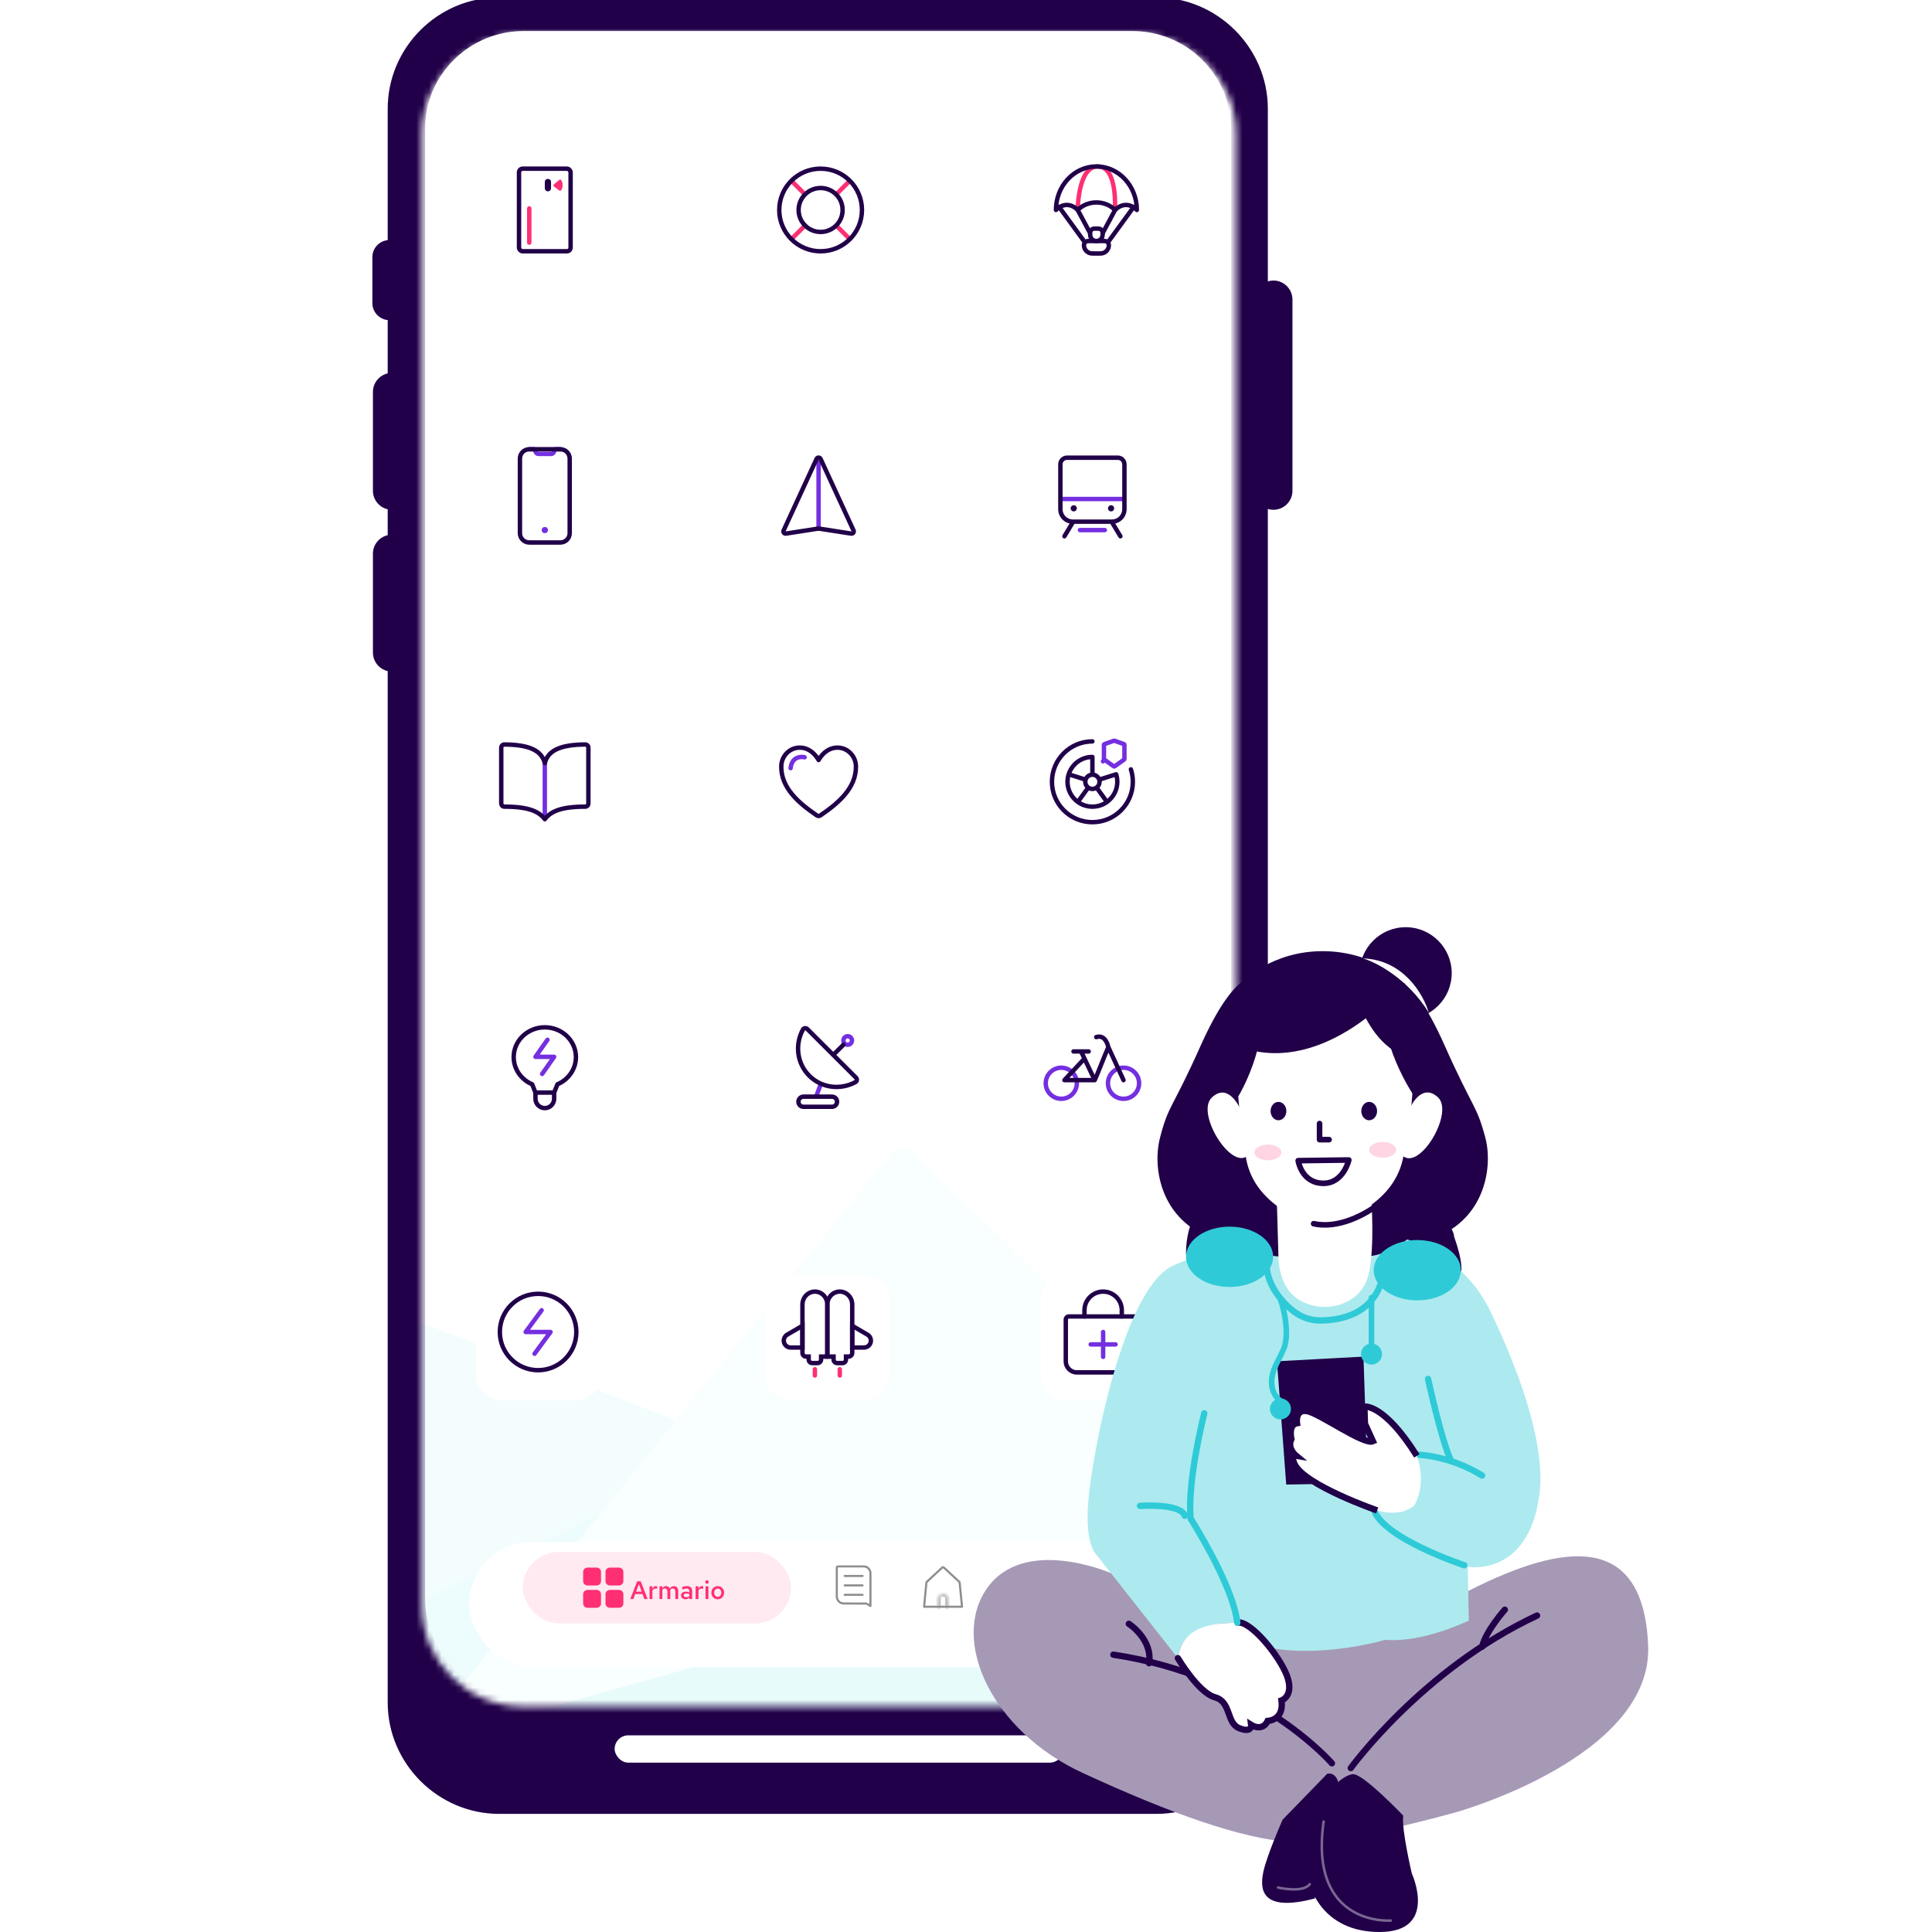 <svg width="304" height="304" viewBox="0 0 304 304" fill="none" xmlns="http://www.w3.org/2000/svg">
<g clip-path="url(#clip0_362_14693)">
<path d="M181.954 0H78.545C69.074 0 61.411 7.74 61.411 17.114V267.893C61.411 277.268 69.16 285.008 78.545 285.008H181.954C191.339 285.008 199.088 277.268 199.088 267.893V17.114C199.088 7.74 191.339 0 181.954 0ZM192.544 251.467C192.544 260.153 185.484 267.205 176.788 267.205H82.248C73.552 267.205 66.491 260.153 66.491 251.467V20.21C66.491 11.524 73.552 4.472 82.248 4.472H176.788C185.484 4.472 192.544 11.524 192.544 20.21V251.467Z" fill="#210049" stroke="#210049" stroke-width="0.813" stroke-miterlimit="10"/>
<path d="M178.165 4.473H82.42C73.638 4.473 66.491 11.525 66.491 20.211V251.554C66.491 260.24 73.638 267.292 82.42 267.292H178.165C186.948 267.292 194.094 260.24 194.094 251.554V20.211C194.094 11.525 186.948 4.473 178.165 4.473Z" fill="white" stroke="#210049" stroke-width="0.813" stroke-miterlimit="10"/>
<path d="M61.928 49.966H61.239C60.033 49.966 59 48.934 59 47.73V40.42C59 39.216 60.033 38.184 61.239 38.184H61.928C63.133 38.184 64.166 39.216 64.166 40.42V47.73C64.252 48.934 63.219 49.966 61.928 49.966Z" fill="#210049" stroke="#210049" stroke-width="0.813" stroke-miterlimit="10"/>
<path d="M61.669 79.808C60.205 79.808 59.086 78.604 59.086 77.228V61.662C59.086 60.2 60.291 59.082 61.669 59.082C63.133 59.082 64.252 60.286 64.252 61.662V77.228C64.252 78.69 63.047 79.808 61.669 79.808Z" fill="#210049" stroke="#210049" stroke-width="0.813" stroke-miterlimit="10"/>
<path d="M200.379 79.809C198.915 79.809 197.796 78.605 197.796 77.229V47.129C197.796 45.667 199.001 44.549 200.379 44.549C201.843 44.549 202.962 45.753 202.962 47.129V77.229C202.962 78.691 201.757 79.809 200.379 79.809Z" fill="#210049" stroke="#210049" stroke-width="0.813" stroke-miterlimit="10"/>
<path d="M61.669 105.265C60.205 105.265 59.086 104.061 59.086 102.685V87.119C59.086 85.657 60.291 84.539 61.669 84.539C63.133 84.539 64.252 85.743 64.252 87.119V102.685C64.252 104.061 63.047 105.265 61.669 105.265Z" fill="#210049" stroke="#210049" stroke-width="0.813" stroke-miterlimit="10"/>
<rect x="96.713" y="273.053" width="70.603" height="4.3" rx="2.15" fill="white"/>
<mask id="mask0_362_14693" style="mask-type:alpha" maskUnits="userSpaceOnUse" x="66" y="5" width="129" height="264">
<path d="M178.493 5.287H82.397C73.582 5.287 66.409 12.351 66.409 21.051V252.767C66.409 261.467 73.582 268.531 82.397 268.531H178.493C187.308 268.531 194.481 261.467 194.481 252.767V21.051C194.481 12.351 187.308 5.287 178.493 5.287Z" fill="white"/>
</mask>
<g mask="url(#mask0_362_14693)">
<g clip-path="url(#clip1_362_14693)">
<rect width="176.244" height="312.956" transform="translate(64.292 -38.059)" fill="white"/>
<path fill-rule="evenodd" clip-rule="evenodd" d="M240.531 274.896L219.385 231.424L166.075 246.36L240.531 274.896Z" fill="#F3FDFD"/>
<g style="mix-blend-mode:multiply">
<path fill-rule="evenodd" clip-rule="evenodd" d="M64.297 252.779L116.625 227.382L64.292 207.365L64.297 252.779Z" fill="#F3FDFD"/>
</g>
<g style="mix-blend-mode:multiply">
<path fill-rule="evenodd" clip-rule="evenodd" d="M64.297 274.897L166.076 246.346L116.611 227.381L64.297 252.782V274.897Z" fill="#EDFCFC"/>
</g>
<g style="mix-blend-mode:multiply">
<path d="M140.189 181.514L64.781 274.897H240.046L143.599 181.307C142.622 180.36 141.043 180.456 140.189 181.514Z" fill="#F9FEFE"/>
</g>
<g style="mix-blend-mode:multiply">
<path fill-rule="evenodd" clip-rule="evenodd" d="M64.297 274.898H240.541L166.078 246.348L64.297 274.898Z" fill="#E7FBFA"/>
</g>
</g>
<g filter="url(#filter0_d_362_14693)">
<rect x="75.935" y="68.246" width="19.583" height="19.56" rx="3.7" fill="white"/>
</g>
<g clip-path="url(#clip2_362_14693)">
<path d="M83.277 70.691H84.012C84.077 70.691 84.139 70.717 84.185 70.763C84.231 70.809 84.257 70.871 84.257 70.936C84.257 71.066 84.308 71.19 84.4 71.282C84.492 71.373 84.616 71.425 84.746 71.425H86.704C86.834 71.425 86.959 71.373 87.05 71.282C87.142 71.19 87.194 71.066 87.194 70.936C87.194 70.871 87.22 70.809 87.266 70.763C87.311 70.717 87.374 70.691 87.439 70.691H88.173" stroke="#742FE1" stroke-width="0.694" stroke-linecap="round" stroke-linejoin="round"/>
<ellipse cx="85.726" cy="83.405" rx="0.49" ry="0.489" fill="#742FE1"/>
<path d="M88.174 70.691H83.278C82.467 70.691 81.81 71.348 81.81 72.158V83.894C81.81 84.704 82.467 85.361 83.278 85.361H88.174C88.985 85.361 89.643 84.704 89.643 83.894V72.158C89.643 71.348 88.985 70.691 88.174 70.691Z" stroke="#210049" stroke-width="0.694" stroke-linecap="round" stroke-linejoin="round"/>
</g>
<g filter="url(#filter1_d_362_14693)">
<rect x="162.099" y="68.246" width="19.583" height="19.56" rx="3.7" fill="white"/>
</g>
<path d="M169.932 83.408L173.848 83.408" stroke="#742FE1" stroke-width="0.694" stroke-linecap="round"/>
<path d="M166.994 78.518H176.785" stroke="#742FE1" stroke-width="0.694"/>
<path d="M166.852 73.059C166.852 72.485 167.318 72.019 167.892 72.019H175.888C176.463 72.019 176.928 72.485 176.928 73.059V80.117C176.928 81.203 176.048 82.083 174.963 82.083H168.818C167.732 82.083 166.852 81.203 166.852 80.117V73.059Z" stroke="#210049" stroke-width="0.694"/>
<path d="M169.212 79.985C169.212 80.127 169.096 80.243 168.953 80.243C168.811 80.243 168.695 80.127 168.695 79.985C168.695 79.843 168.811 79.727 168.953 79.727C169.096 79.727 169.212 79.843 169.212 79.985Z" fill="#210049" stroke="#210049" stroke-width="0.463"/>
<path d="M175.086 79.985C175.086 80.127 174.97 80.243 174.827 80.243C174.685 80.243 174.569 80.127 174.569 79.985C174.569 79.843 174.685 79.727 174.827 79.727C174.97 79.727 175.086 79.843 175.086 79.985Z" fill="#210049" stroke="#210049" stroke-width="0.463"/>
<path d="M176.593 84.208C176.692 84.372 176.639 84.585 176.475 84.684C176.31 84.782 176.097 84.729 175.999 84.565L176.593 84.208ZM175.125 81.763L176.593 84.208L175.999 84.565L174.53 82.12L175.125 81.763Z" fill="#210049"/>
<path d="M167.187 84.208C167.088 84.372 167.142 84.585 167.306 84.684C167.47 84.782 167.683 84.729 167.782 84.565L167.187 84.208ZM168.656 81.763L167.187 84.208L167.782 84.565L169.25 82.12L168.656 81.763Z" fill="#210049"/>
<g filter="url(#filter2_d_362_14693)">
<rect x="119.017" y="68.246" width="19.583" height="19.56" rx="3.7" fill="white"/>
</g>
<path d="M128.803 72.465L128.803 83.516" stroke="#742FE1" stroke-width="0.694"/>
<path d="M129.118 72.205L134.307 83.473C134.423 83.725 134.212 84.004 133.939 83.961L128.963 83.189C128.857 83.173 128.749 83.173 128.643 83.189L123.667 83.961C123.394 84.004 123.183 83.725 123.299 83.473L128.488 72.205C128.612 71.936 128.994 71.936 129.118 72.205Z" stroke="#210049" stroke-width="0.694" stroke-linecap="round" stroke-linejoin="round"/>
<g filter="url(#filter3_d_362_14693)">
<rect x="75.935" y="113.234" width="19.583" height="19.56" rx="3.7" fill="white"/>
</g>
<path d="M85.726 120.082V128.884" stroke="#742FE1" stroke-width="0.694" stroke-linecap="round" stroke-linejoin="round"/>
<path d="M85.726 120.08C86.216 118.15 88.065 117.165 92.09 117.146C92.155 117.146 92.219 117.159 92.278 117.183C92.338 117.208 92.392 117.244 92.437 117.289C92.483 117.335 92.519 117.389 92.543 117.448C92.568 117.508 92.58 117.571 92.58 117.635V126.437C92.58 126.567 92.528 126.691 92.437 126.783C92.345 126.875 92.22 126.926 92.09 126.926C88.174 126.926 86.661 127.715 85.726 128.882C84.797 127.721 83.278 126.926 79.362 126.926C79.059 126.926 78.872 126.68 78.872 126.378V117.635C78.872 117.571 78.884 117.508 78.909 117.448C78.933 117.389 78.969 117.335 79.015 117.289C79.06 117.244 79.115 117.208 79.174 117.183C79.234 117.159 79.297 117.146 79.362 117.146C83.387 117.165 85.236 118.15 85.726 120.08Z" stroke="#210049" stroke-width="0.694" stroke-linecap="round" stroke-linejoin="round"/>
<g filter="url(#filter4_d_362_14693)">
<rect x="162.099" y="113.234" width="19.583" height="19.56" rx="3.7" fill="white"/>
</g>
<path d="M171.89 116.658C168.375 116.658 165.525 119.504 165.525 123.015C165.525 126.526 168.375 129.372 171.89 129.372C175.405 129.372 178.254 126.526 178.254 123.015C178.254 122.333 178.146 121.675 177.947 121.059" stroke="#210049" stroke-width="0.694" stroke-linecap="round" stroke-linejoin="round"/>
<path d="M168.155 121.834C168.037 122.207 167.974 122.604 167.974 123.015C167.974 124.11 168.424 125.1 169.149 125.81C169.289 125.946 169.438 126.072 169.597 126.187M168.155 121.834C168.351 121.216 168.697 120.664 169.149 120.221C169.856 119.53 170.823 119.104 171.89 119.104V122.146M168.155 121.834L170.844 122.685M169.597 126.187C170.241 126.653 171.034 126.927 171.89 126.927C172.747 126.927 173.539 126.653 174.184 126.187M169.597 126.187L171.237 123.918M174.184 126.187C174.342 126.072 174.492 125.946 174.631 125.81C175.357 125.1 175.807 124.11 175.807 123.015C175.807 122.604 175.743 122.207 175.625 121.834L172.904 122.695M174.184 126.187L172.519 123.885" stroke="#210049" stroke-width="0.694" stroke-linejoin="round"/>
<path d="M173.011 123.016C173.011 123.634 172.51 124.136 171.89 124.136C171.27 124.136 170.768 123.634 170.768 123.016C170.768 122.398 171.27 121.896 171.89 121.896C172.51 121.896 173.011 122.398 173.011 123.016Z" stroke="#210049" stroke-width="0.694"/>
<path d="M175.278 116.552C175.303 116.543 175.33 116.543 175.356 116.552L176.851 117.086C176.897 117.102 176.928 117.146 176.928 117.195V119.425C176.928 119.462 176.91 119.497 176.88 119.519L175.384 120.586C175.344 120.614 175.29 120.614 175.25 120.586L173.754 119.519L173.557 119.794L173.754 119.519C173.723 119.497 173.705 119.462 173.705 119.425V117.195C173.705 117.146 173.736 117.102 173.782 117.086L175.278 116.552Z" stroke="#742FE1" stroke-width="0.694" stroke-linecap="round" stroke-linejoin="round"/>
<g filter="url(#filter5_d_362_14693)">
<rect x="119.017" y="113.234" width="19.583" height="19.56" rx="3.7" fill="white"/>
</g>
<path d="M131.773 117.637C129.787 117.637 128.808 119.593 128.808 119.593C128.808 119.593 127.829 117.637 125.842 117.637C124.228 117.637 122.949 118.986 122.933 120.595C122.899 123.937 125.587 126.313 128.532 128.31C128.614 128.365 128.71 128.395 128.808 128.395C128.906 128.395 129.002 128.365 129.083 128.31C132.028 126.313 134.716 123.937 134.683 120.595C134.666 118.986 133.388 117.637 131.773 117.637Z" stroke="#210049" stroke-width="0.694" stroke-linecap="round" stroke-linejoin="round"/>
<path d="M126.604 119.157C125.952 118.994 124.597 119.108 124.401 120.869" stroke="#742FE1" stroke-width="0.694" stroke-linecap="round"/>
<g filter="url(#filter6_d_362_14693)">
<rect x="75.935" y="158.223" width="19.583" height="19.56" rx="3.7" fill="white"/>
</g>
<path d="M84.257 171.916V172.892C84.257 173.703 84.914 174.361 85.725 174.361V174.361C86.537 174.361 87.194 173.703 87.194 172.892V171.916" stroke="#210049" stroke-width="0.694"/>
<path d="M87.717 170.613L87.581 170.294C87.496 170.33 87.43 170.398 87.395 170.484L87.717 170.613ZM83.734 170.613L84.056 170.483C84.022 170.398 83.955 170.33 83.87 170.294L83.734 170.613ZM84.257 171.917L83.935 172.046C83.988 172.178 84.115 172.264 84.257 172.264V171.917ZM87.194 171.917V172.264C87.336 172.264 87.463 172.178 87.516 172.046L87.194 171.917ZM90.275 166.332C90.275 168.09 89.176 169.614 87.581 170.294L87.853 170.932C89.681 170.152 90.968 168.392 90.968 166.332H90.275ZM85.726 161.995C88.253 161.995 90.275 163.951 90.275 166.332H90.968C90.968 163.54 88.606 161.302 85.726 161.302V161.995ZM81.177 166.332C81.177 163.951 83.199 161.995 85.726 161.995V161.302C82.845 161.302 80.483 163.54 80.483 166.332H81.177ZM83.87 170.294C82.276 169.613 81.177 168.09 81.177 166.332H80.483C80.483 168.391 81.77 170.152 83.598 170.932L83.87 170.294ZM83.412 170.742L83.935 172.046L84.579 171.788L84.056 170.483L83.412 170.742ZM84.257 172.264H87.194V171.57H84.257V172.264ZM87.516 172.046L88.039 170.742L87.395 170.484L86.872 171.788L87.516 172.046Z" fill="#210049"/>
<path d="M85.306 168.982L87.194 166.293H84.257L86.145 163.604" stroke="#742FE1" stroke-width="0.694" stroke-linecap="round" stroke-linejoin="round"/>
<g filter="url(#filter7_d_362_14693)">
<rect x="162.099" y="158.223" width="19.583" height="19.56" rx="3.7" fill="white"/>
</g>
<ellipse cx="176.786" cy="170.449" rx="2.448" ry="2.445" stroke="#742FE1" stroke-width="0.694"/>
<ellipse cx="166.994" cy="170.449" rx="2.448" ry="2.445" stroke="#742FE1" stroke-width="0.694"/>
<path d="M172.254 169.959L170.644 166.574M172.254 169.959H167.483L170.644 166.574M172.254 169.959C173.016 168.246 173.638 166.48 174.4 164.768M174.4 164.768L176.785 169.959M174.4 164.768C174.321 164.467 173.923 162.737 172.492 163.188M170.107 165.445L170.644 166.574M170.107 165.445H171.3M170.107 165.445H168.914" stroke="#210049" stroke-width="0.694" stroke-linecap="round" stroke-linejoin="round"/>
<g filter="url(#filter8_d_362_14693)">
<rect x="119.331" y="158.223" width="19.583" height="19.56" rx="3.7" fill="white"/>
</g>
<path d="M129.12 170.668L128.447 172.461" stroke="#742FE1" stroke-width="0.694"/>
<ellipse cx="133.383" cy="163.719" rx="0.673" ry="0.672" stroke="#742FE1" stroke-width="0.694"/>
<path d="M131.364 165.737L132.71 164.393" stroke="#210049" stroke-width="0.694" stroke-linecap="round" stroke-linejoin="round"/>
<path d="M127.338 169.271L127.583 169.025L127.338 169.271ZM134.611 170.267L134.445 169.962L134.611 170.267ZM134.695 169.576L134.94 169.331L134.695 169.576ZM127.031 161.922L127.276 161.676L127.031 161.922ZM127.583 169.025C125.745 167.19 125.433 164.39 126.645 162.171L126.036 161.839C124.684 164.313 125.025 167.452 127.092 169.516L127.583 169.025ZM134.445 169.962C132.223 171.173 129.42 170.861 127.583 169.025L127.092 169.516C129.159 171.581 132.3 171.921 134.777 170.572L134.445 169.962ZM134.94 169.331L127.276 161.676L126.786 162.167L134.449 169.822L134.94 169.331ZM134.777 170.572C135.257 170.31 135.294 169.684 134.94 169.331L134.449 169.822C134.476 169.849 134.485 169.881 134.482 169.908C134.479 169.932 134.467 169.95 134.445 169.962L134.777 170.572ZM126.645 162.171C126.657 162.149 126.675 162.138 126.7 162.135C126.727 162.132 126.759 162.14 126.786 162.167L127.276 161.676C126.923 161.323 126.298 161.36 126.036 161.839L126.645 162.171Z" fill="#210049"/>
<path d="M130.916 172.561H126.428C125.989 172.561 125.633 172.917 125.633 173.356C125.633 173.796 125.989 174.152 126.428 174.152H130.916C131.355 174.152 131.711 173.796 131.711 173.356C131.711 172.917 131.355 172.561 130.916 172.561Z" stroke="#210049" stroke-width="0.694" stroke-linecap="round"/>
<g filter="url(#filter9_d_362_14693)">
<rect x="75.935" y="23.26" width="19.583" height="19.56" rx="3.7" fill="white"/>
</g>
<rect x="81.666" y="26.54" width="8.118" height="12.998" rx="0.578" stroke="#210049" stroke-width="0.694"/>
<path d="M83.277 38.174L83.277 32.795" stroke="#FF2F73" stroke-width="0.694" stroke-linecap="round" stroke-linejoin="round"/>
<path d="M86.358 28.611L86.358 29.642C86.358 29.706 86.306 29.758 86.243 29.758L86.189 29.758C86.125 29.758 86.073 29.706 86.073 29.642L86.073 28.611C86.073 28.547 86.125 28.495 86.189 28.495L86.243 28.495C86.306 28.495 86.358 28.547 86.358 28.611Z" stroke="#210049" stroke-width="0.694" stroke-linecap="round" stroke-linejoin="round"/>
<path d="M88.529 29.128C88.529 29.414 88.45 29.692 88.303 29.93C88.238 30.034 88.098 30.048 88 29.974L87.181 29.354C87.063 29.264 87.059 29.088 87.172 28.992L87.998 28.298C88.096 28.216 88.243 28.228 88.309 28.337C88.452 28.572 88.529 28.846 88.529 29.128Z" fill="#FF2F73"/>
<g filter="url(#filter10_d_362_14693)">
<rect x="162.727" y="23.26" width="19.583" height="19.56" rx="3.7" fill="white"/>
</g>
<path d="M175.429 33.039C175.429 33.039 175.907 26.193 172.748 26.193C169.589 26.193 169.58 33.039 169.58 33.039" stroke="#FF2F73" stroke-width="0.694"/>
<path d="M166.643 32.549L170.559 37.928" stroke="#210049" stroke-width="0.694" stroke-linecap="round"/>
<path d="M178.393 32.549L174.476 37.928" stroke="#210049" stroke-width="0.694" stroke-linecap="round"/>
<path d="M171.538 36.706L169.58 33.039M173.497 36.706L175.455 33.039" stroke="#210049" stroke-width="0.694"/>
<path d="M171.539 36.625C171.539 36.265 171.831 35.973 172.191 35.973H172.845C173.205 35.973 173.497 36.265 173.497 36.625V36.95C173.497 37.49 173.059 37.929 172.518 37.929V37.929C171.977 37.929 171.539 37.49 171.539 36.95V36.625Z" stroke="#210049" stroke-width="0.694"/>
<path d="M170.56 38.58C170.56 38.22 170.851 37.928 171.212 37.928H173.824C174.184 37.928 174.476 38.22 174.476 38.58V38.58C174.476 39.3 173.892 39.884 173.172 39.884H171.864C171.143 39.884 170.56 39.3 170.56 38.58V38.58Z" stroke="#210049" stroke-width="0.694"/>
<path d="M172.518 26.193C169.003 26.193 166.153 29.258 166.153 33.039C167.214 31.986 168.52 31.986 169.58 33.039C171.171 31.459 173.864 31.459 175.455 33.039C176.516 31.986 177.821 31.986 178.882 33.039C178.882 29.258 176.033 26.193 172.518 26.193Z" stroke="#210049" stroke-width="0.694" stroke-linejoin="round"/>
<g filter="url(#filter11_d_362_14693)">
<rect x="119.331" y="23.26" width="19.583" height="19.56" rx="3.7" fill="white"/>
</g>
<path d="M131.407 35.318L133.692 37.6" stroke="#FF2F73" stroke-width="0.694"/>
<path d="M126.837 35.319L124.553 37.601M131.515 30.646L133.691 28.473" stroke="#FF2F73" stroke-width="0.694"/>
<path d="M124.553 28.473L126.837 30.755" stroke="#FF2F73" stroke-width="0.694"/>
<path d="M135.63 33.039C135.63 36.628 132.717 39.538 129.122 39.538C125.528 39.538 122.615 36.628 122.615 33.039C122.615 29.45 125.528 26.54 129.122 26.54C132.717 26.54 135.63 29.45 135.63 33.039Z" stroke="#210049" stroke-width="0.694"/>
<path d="M132.583 33.04C132.583 34.948 131.034 36.496 129.122 36.496C127.21 36.496 125.661 34.948 125.661 33.04C125.661 31.131 127.21 29.583 129.122 29.583C131.034 29.583 132.583 31.131 132.583 33.04Z" stroke="#210049" stroke-width="0.694"/>
</g>
<g filter="url(#filter12_d_362_14693)">
<rect x="163.786" y="199.811" width="19.583" height="19.56" rx="3.7" fill="white"/>
</g>
<path fill-rule="evenodd" clip-rule="evenodd" d="M168.192 207.145C168.062 207.145 167.937 207.196 167.846 207.288C167.754 207.379 167.702 207.504 167.702 207.634V214.235C167.702 215.159 168.49 215.946 169.416 215.946H177.738C178.664 215.946 179.452 215.197 179.452 214.273V207.634C179.452 207.504 179.4 207.379 179.308 207.288C179.217 207.196 179.092 207.145 178.962 207.145H168.192Z" stroke="#210049" stroke-width="0.694" stroke-linecap="round" stroke-linejoin="round"/>
<path d="M173.577 209.59V213.502" stroke="#742FE1" stroke-width="0.694" stroke-linecap="round" stroke-linejoin="round"/>
<path d="M175.536 211.545H171.619" stroke="#742FE1" stroke-width="0.694" stroke-linecap="round" stroke-linejoin="round"/>
<path d="M170.64 207.144V206.166C170.64 205.388 170.949 204.642 171.5 204.092C172.051 203.542 172.798 203.232 173.577 203.232V203.232C174.356 203.232 175.103 203.542 175.654 204.092C176.205 204.642 176.514 205.388 176.514 206.166V207.144" stroke="#210049" stroke-width="0.694" stroke-linecap="round" stroke-linejoin="round"/>
<g filter="url(#filter13_d_362_14693)">
<rect x="120.39" y="199.811" width="19.583" height="19.56" rx="3.7" fill="white"/>
</g>
<path d="M124.414 212.034H126.265V208.611L123.867 210.008C123.533 210.203 123.327 210.561 123.327 210.947C123.327 211.548 123.814 212.034 124.414 212.034Z" stroke="#210049" stroke-width="0.694"/>
<path d="M135.947 212.034H134.097V208.611L136.494 210.008C136.829 210.203 137.034 210.561 137.034 210.947C137.034 211.548 136.548 212.034 135.947 212.034Z" stroke="#210049" stroke-width="0.694"/>
<path d="M130.181 213.457V205.277C130.181 204.148 129.304 203.232 128.223 203.232C127.141 203.232 126.265 204.148 126.265 205.277V212.882C126.265 213.199 126.511 213.457 126.815 213.457H127.244V213.904C127.244 214.222 127.49 214.479 127.795 214.479H128.651C128.955 214.479 129.202 214.222 129.202 213.904V213.457H130.181Z" stroke="#210049" stroke-width="0.694"/>
<path d="M130.18 213.457V205.277C130.18 204.148 131.057 203.232 132.138 203.232C133.22 203.232 134.097 204.148 134.097 205.277V212.882C134.097 213.199 133.85 213.457 133.546 213.457H133.118V213.904C133.118 214.222 132.871 214.479 132.567 214.479H131.71C131.406 214.479 131.159 214.222 131.159 213.904V213.457H130.18Z" stroke="#210049" stroke-width="0.694"/>
<path d="M128.222 215.457V216.435" stroke="#FF2F73" stroke-width="0.694" stroke-linecap="round"/>
<path d="M132.139 215.457V216.435" stroke="#FF2F73" stroke-width="0.694" stroke-linecap="round"/>
<g filter="url(#filter14_d_362_14693)">
<rect x="74.877" y="199.811" width="19.583" height="19.56" rx="3.7" fill="white"/>
</g>
<path d="M90.686 209.591C90.686 212.91 87.992 215.601 84.668 215.601C81.344 215.601 78.651 212.91 78.651 209.591C78.651 206.272 81.344 203.581 84.668 203.581C87.992 203.581 90.686 206.272 90.686 209.591Z" stroke="#210049" stroke-width="0.694"/>
<path d="M84.109 213.014L86.626 209.591H82.71L85.228 206.168" stroke="#742FE1" stroke-width="0.694" stroke-linecap="round" stroke-linejoin="round"/>
<g filter="url(#filter15_d_362_14693)">
<rect x="73.818" y="239.984" width="115.37" height="19.674" rx="9.837" fill="white"/>
</g>
<rect x="82.26" y="244.199" width="42.209" height="11.242" rx="5.621" fill="#FFEAF1"/>
<path d="M99.168 251.605H99.666L99.953 250.824H101.098L101.385 251.605H101.899L100.818 248.814H100.264L99.168 251.605ZM100.093 250.449L100.527 249.269L100.966 250.449H100.093ZM102.203 251.605H102.654V250.289C102.754 250.082 102.933 249.959 103.152 249.959C103.236 249.959 103.328 249.978 103.4 250.006V249.612C103.332 249.584 103.28 249.576 103.204 249.572C102.957 249.572 102.766 249.735 102.654 250.038V249.608H102.203V251.605ZM103.769 251.605H104.219V250.17C104.319 250.014 104.451 249.939 104.614 249.939C104.861 249.939 105.017 250.118 105.017 250.397V251.605H105.472V250.297C105.472 250.258 105.468 250.218 105.464 250.178C105.563 250.014 105.699 249.939 105.862 249.939C106.11 249.939 106.265 250.118 106.265 250.397V251.605H106.716V250.297C106.716 249.875 106.449 249.576 106.062 249.576C105.779 249.576 105.555 249.707 105.4 249.959C105.296 249.723 105.085 249.576 104.81 249.576C104.566 249.576 104.367 249.695 104.219 249.923V249.608H103.769V251.605ZM107.868 251.641C108.099 251.641 108.291 251.566 108.462 251.398V251.605H108.909V250.301C108.909 249.839 108.614 249.576 108.091 249.576C107.824 249.576 107.561 249.643 107.262 249.779L107.422 250.106C107.653 249.998 107.836 249.951 108.004 249.951C108.311 249.951 108.462 250.086 108.462 250.349V250.573C108.287 250.485 108.111 250.445 107.924 250.445C107.453 250.445 107.158 250.672 107.158 251.031C107.158 251.39 107.449 251.641 107.868 251.641ZM107.581 251.023C107.581 250.844 107.745 250.736 108.004 250.736C108.175 250.736 108.319 250.764 108.462 250.832V251.155C108.327 251.27 108.171 251.322 107.992 251.322C107.741 251.322 107.581 251.207 107.581 251.023ZM109.455 251.605H109.905V250.289C110.005 250.082 110.184 249.959 110.404 249.959C110.487 249.959 110.579 249.978 110.651 250.006V249.612C110.583 249.584 110.531 249.576 110.455 249.572C110.208 249.572 110.017 249.735 109.905 250.038V249.608H109.455V251.605ZM111.243 249.201C111.395 249.201 111.523 249.077 111.523 248.926C111.523 248.774 111.395 248.647 111.243 248.647C111.088 248.647 110.964 248.774 110.964 248.926C110.964 249.077 111.088 249.201 111.243 249.201ZM111.016 251.605H111.467V249.608H111.016V251.605ZM112.938 251.641C113.508 251.641 113.939 251.199 113.939 250.609C113.939 250.018 113.508 249.576 112.938 249.576C112.364 249.576 111.933 250.018 111.933 250.609C111.933 251.199 112.364 251.641 112.938 251.641ZM112.938 251.259C112.611 251.259 112.376 250.983 112.376 250.609C112.376 250.238 112.611 249.959 112.938 249.959C113.261 249.959 113.496 250.238 113.496 250.609C113.496 250.983 113.261 251.259 112.938 251.259Z" fill="#FF2F73"/>
<path d="M163.277 247.232L163.34 247.079C163.269 247.05 163.202 246.983 163.18 246.91C163.086 246.59 162.823 246.309 162.473 246.309C162.122 246.309 161.859 246.59 161.766 246.91C161.744 246.984 161.677 247.05 161.606 247.079M163.277 247.232C163.166 247.187 163.059 247.085 163.021 246.957L163.021 246.956C162.94 246.681 162.724 246.475 162.473 246.475C162.221 246.475 162.005 246.681 161.925 246.956L161.925 246.957C161.887 247.087 161.779 247.187 161.669 247.232M163.277 247.232C163.53 247.337 163.797 247.491 164.002 247.759C164.206 248.025 164.361 248.419 164.361 249.026C164.361 249.731 164.434 250.167 164.57 250.497C164.689 250.785 164.854 250.983 165.026 251.191C165.051 251.221 165.077 251.252 165.102 251.283C165.175 251.371 165.126 251.534 164.954 251.534H159.992C159.818 251.534 159.771 251.371 159.843 251.283L159.843 251.283C159.869 251.252 159.894 251.221 159.919 251.191C160.092 250.983 160.256 250.785 160.375 250.498C160.511 250.167 160.585 249.731 160.585 249.026V249.026C160.585 248.418 160.74 248.024 160.943 247.758C161.148 247.49 161.416 247.337 161.669 247.232M163.277 247.232L160.419 249.026C160.419 247.751 161.069 247.299 161.606 247.079M161.669 247.232L161.606 247.079M161.669 247.232C161.669 247.232 161.669 247.233 161.669 247.233L161.606 247.079" stroke="#8E8E8E" stroke-width="0.332" stroke-linecap="round" stroke-linejoin="round"/>
<mask id="path-92-inside-1_362_14693" fill="white">
<path d="M163.501 251.699V251.956C163.501 252.228 163.392 252.49 163.2 252.682C163.007 252.875 162.745 252.983 162.472 252.983C162.2 252.983 161.938 252.875 161.745 252.682C161.553 252.49 161.444 252.228 161.444 251.956V251.699"/>
</mask>
<path d="M163.833 251.699C163.833 251.516 163.684 251.367 163.501 251.367C163.317 251.367 163.168 251.516 163.168 251.699H163.833ZM161.444 251.956H161.112H161.444ZM161.777 251.699C161.777 251.516 161.628 251.367 161.444 251.367C161.261 251.367 161.112 251.516 161.112 251.699H161.777ZM163.168 251.699V251.956H163.833V251.699H163.168ZM163.168 251.956C163.168 252.14 163.095 252.317 162.965 252.447L163.434 252.917C163.69 252.662 163.833 252.317 163.833 251.956H163.168ZM162.965 252.447C162.834 252.577 162.657 252.651 162.472 252.651V253.315C162.833 253.315 163.179 253.172 163.434 252.917L162.965 252.447ZM162.472 252.651C162.288 252.651 162.111 252.577 161.98 252.447L161.511 252.917C161.766 253.172 162.112 253.315 162.472 253.315V252.651ZM161.98 252.447C161.85 252.317 161.777 252.14 161.777 251.956H161.112C161.112 252.317 161.255 252.662 161.511 252.917L161.98 252.447ZM161.777 251.956V251.699H161.112V251.956H161.777Z" fill="#8E8E8E" mask="url(#path-92-inside-1_362_14693)"/>
<path d="M151.37 252.818H145.405L145.771 249.017C145.775 248.976 145.793 248.939 145.823 248.911L148.274 246.64C148.338 246.581 148.437 246.581 148.5 246.64L150.952 248.911C150.981 248.939 151 248.976 151.004 249.017L151.37 252.818Z" stroke="#8E8E8E" stroke-width="0.332" stroke-linecap="round" stroke-linejoin="round"/>
<mask id="path-95-inside-2_362_14693" fill="white">
<path d="M147.684 252.983V251.469C147.684 251.14 147.999 250.875 148.387 250.875C148.775 250.875 149.091 251.142 149.091 251.469V252.983"/>
</mask>
<path d="M147.351 252.983C147.351 253.166 147.5 253.315 147.684 253.315C147.867 253.315 148.016 253.166 148.016 252.983H147.351ZM148.758 252.983C148.758 253.166 148.907 253.315 149.091 253.315C149.274 253.315 149.423 253.166 149.423 252.983H148.758ZM148.016 252.983V251.469H147.351V252.983H148.016ZM148.016 251.469C148.016 251.374 148.127 251.207 148.387 251.207V250.543C147.871 250.543 147.351 250.905 147.351 251.469H148.016ZM148.387 251.207C148.646 251.207 148.758 251.376 148.758 251.469H149.423C149.423 250.908 148.904 250.543 148.387 250.543V251.207ZM148.758 251.469V252.983H149.423V251.469H148.758Z" fill="#8E8E8E" mask="url(#path-95-inside-2_362_14693)"/>
<path d="M136.364 252.341C136.339 252.326 136.31 252.318 136.281 252.318L132.75 252.307C132.156 252.305 131.669 251.812 131.669 251.196V246.641C131.669 246.549 131.743 246.475 131.835 246.475H135.916C136.492 246.475 136.965 246.952 136.965 247.549V252.469V252.694L136.364 252.341Z" stroke="#8E8E8E" stroke-width="0.332" stroke-linecap="round" stroke-linejoin="round"/>
<path d="M132.91 247.81C132.818 247.81 132.744 247.885 132.744 247.977C132.744 248.068 132.818 248.143 132.91 248.143V247.81ZM135.724 248.143C135.816 248.143 135.89 248.068 135.89 247.977C135.89 247.885 135.816 247.81 135.724 247.81V248.143ZM132.91 248.143H135.724V247.81H132.91V248.143Z" fill="#8E8E8E"/>
<path d="M132.91 249.295C132.818 249.295 132.744 249.369 132.744 249.461C132.744 249.553 132.818 249.627 132.91 249.627V249.295ZM135.724 249.627C135.816 249.627 135.89 249.553 135.89 249.461C135.89 249.369 135.816 249.295 135.724 249.295V249.627ZM132.91 249.627H135.724V249.295H132.91V249.627Z" fill="#8E8E8E"/>
<path d="M132.91 250.779C132.818 250.779 132.744 250.854 132.744 250.945C132.744 251.037 132.818 251.111 132.91 251.111V250.779ZM135.724 251.111C135.816 251.111 135.89 251.037 135.89 250.945C135.89 250.854 135.816 250.779 135.724 250.779V251.111ZM132.91 251.111H135.724V250.779H132.91V251.111Z" fill="#8E8E8E"/>
<path d="M176.526 249.656C177.203 249.656 177.872 248.961 177.938 248.053C178.003 247.156 177.375 246.475 176.526 246.475C175.676 246.475 175.049 247.139 175.114 248.053L176.526 249.656ZM176.526 249.656C175.849 249.656 175.179 248.961 175.114 248.053L176.526 249.656Z" stroke="#8E8E8E" stroke-width="0.332" stroke-linecap="round" stroke-linejoin="round"/>
<path d="M173.53 252.636L173.53 252.636C173.52 252.697 173.533 252.748 173.552 252.779C173.569 252.805 173.591 252.818 173.624 252.818H179.428C179.461 252.818 179.483 252.805 179.5 252.779L173.53 252.636ZM173.53 252.636C173.782 251.147 175.147 250.34 176.526 250.34M173.53 252.636L176.526 250.34M176.526 250.34C177.905 250.34 179.27 251.147 179.522 252.636L176.526 250.34Z" stroke="#8E8E8E" stroke-width="0.332" stroke-miterlimit="10"/>
<path d="M93.891 249.305H92.436C92.152 249.305 91.923 249.075 91.923 248.792V247.339C91.923 247.056 92.152 246.826 92.436 246.826H93.891C94.174 246.826 94.405 247.056 94.405 247.339V248.792C94.405 249.074 94.174 249.305 93.891 249.305Z" fill="#FF2F73" stroke="#FF2F73" stroke-width="0.332"/>
<path d="M93.891 252.818H92.436C92.152 252.818 91.923 252.588 91.923 252.305V250.853C91.923 250.569 92.152 250.34 92.436 250.34H93.891C94.174 250.34 94.405 250.57 94.405 250.853V252.305C94.405 252.588 94.174 252.818 93.891 252.818Z" fill="#FF2F73" stroke="#FF2F73" stroke-width="0.332"/>
<path d="M97.408 249.305H95.954C95.67 249.305 95.441 249.075 95.441 248.792V247.339C95.441 247.056 95.67 246.826 95.954 246.826H97.408C97.692 246.826 97.922 247.056 97.922 247.339V248.792C97.922 249.074 97.692 249.305 97.408 249.305Z" fill="#FF2F73" stroke="#FF2F73" stroke-width="0.332"/>
<path d="M97.408 252.818H95.954C95.67 252.818 95.441 252.588 95.441 252.305V250.853C95.441 250.569 95.67 250.34 95.954 250.34H97.408C97.692 250.34 97.922 250.57 97.922 250.853V252.305C97.922 252.588 97.692 252.818 97.408 252.818Z" fill="#FF2F73" stroke="#FF2F73" stroke-width="0.332"/>
<path d="M174.647 247.466C174.647 247.466 161.147 241.645 155.32 249.895C149.492 258.145 156.074 272.383 170.329 278.958C184.584 285.532 195.317 289.259 202.989 289.846C210.703 290.39 229.109 285.155 229.109 285.155C229.109 285.155 260.092 276.529 259.337 258.899C258.583 241.269 246.382 242.567 231.163 250.272C215.944 257.977 174.647 247.466 174.647 247.466Z" fill="#A699B6"/>
<path d="M209.295 199.34C220.071 199.34 234.081 209.36 228.807 194.594C228.807 191.973 218.489 181.41 207.713 181.41C196.937 181.41 186.619 186.684 186.619 197.231C186.619 199.852 198.519 199.34 209.295 199.34Z" fill="#210049"/>
<path d="M185.338 260.909L172.509 244.619C172.509 244.619 170.664 243.111 171.251 236.202C171.796 229.25 176.701 202.449 184.751 199.057C191.459 196.251 205.882 190.221 221.31 194.995C227.138 196.796 231.96 200.942 234.559 206.427C238.248 214.133 243.321 226.57 242.231 235.113C240.554 248.22 230.953 246.545 230.953 246.545L231.121 255.004C231.121 255.004 223.784 258.564 217.998 258.02C217.998 258.02 208.607 260.825 199.97 259.318C199.97 259.318 196.952 255.758 194.729 255.381C194.729 255.339 185.883 254.711 185.338 260.909Z" fill="#ACEAEF"/>
<path d="M212.548 278.204C212.548 278.204 223.826 262.626 241.854 254.209" stroke="#210049" stroke-miterlimit="10" stroke-linecap="round" stroke-linejoin="round"/>
<path d="M236.781 253.287C236.781 253.287 233.763 256.679 233.218 259.108" stroke="#210049" stroke-miterlimit="10" stroke-linecap="round" stroke-linejoin="round"/>
<path d="M209.571 277.451C209.571 277.451 197.748 263.757 175.192 260.365" stroke="#210049" stroke-miterlimit="10" stroke-linecap="round" stroke-linejoin="round"/>
<path d="M177.624 255.508C177.624 255.508 181.397 257.937 180.81 261.706" stroke="#210049" stroke-miterlimit="10" stroke-linecap="round" stroke-linejoin="round"/>
<path d="M220.808 285.701C220.808 285.701 214.603 279.168 212.926 279.168C211.249 279.168 207.433 282.895 206.595 285.994C205.756 289.093 206.092 296.463 206.092 296.463C206.092 296.463 207.769 304.001 217.076 304.001C226.384 304.001 222.149 294.788 222.149 294.788C222.149 294.788 220.472 287.669 220.808 285.701Z" fill="#210049"/>
<path d="M208.858 279.083L201.815 286.328C201.815 286.328 199.341 291.939 198.796 294.494C198.251 297.048 198.167 301.026 206.888 298.723L210.535 280.297C210.535 280.339 210.2 278.874 208.858 279.083Z" fill="#210049"/>
<path d="M185.338 260.909C185.338 260.909 188.566 266.353 191.166 267.065C193.765 267.777 192.926 271.085 194.981 271.923C197.035 272.76 196.867 271.42 196.867 271.42C196.867 271.42 198.628 272.551 199.467 270.792C199.467 270.792 202.066 270.708 201.647 267.567C201.647 267.567 203.701 266.856 202.486 263.631C201.228 260.407 196.784 255.046 194.771 255.298C192.759 255.549 186.176 254.879 185.338 260.909Z" fill="white"/>
<path d="M185.338 260.909C185.338 260.909 188.566 266.353 191.166 267.065C193.765 267.777 192.926 271.085 194.981 271.923C197.035 272.76 196.867 271.42 196.867 271.42C196.867 271.42 198.628 272.551 199.467 270.792C199.467 270.792 202.066 270.708 201.647 267.567C201.647 267.567 203.701 266.856 202.486 263.631C201.228 260.407 196.784 255.046 194.771 255.298" stroke="#210049" stroke-miterlimit="10" stroke-linecap="round"/>
<path d="M189.489 222.383C189.489 222.383 186.763 233.187 187.35 238.966C187.35 238.966 194.017 249.351 194.687 255.34" stroke="#2FCAD7" stroke-miterlimit="10" stroke-linecap="round"/>
<path d="M179.385 236.956C179.385 236.956 185.757 236.495 186.428 238.505" stroke="#2FCAD7" stroke-miterlimit="10" stroke-linecap="round"/>
<path d="M207.224 233.312L202.57 233.396L201.145 214.384L214.351 213.672L214.98 232.684L207.224 233.312Z" fill="#210049" stroke="#210049" stroke-width="0.396" stroke-miterlimit="10"/>
<path d="M224.707 216.98C224.707 216.98 226.845 226.863 228.355 229.92" stroke="#2FCAD7" stroke-miterlimit="10" stroke-linecap="round"/>
<path d="M230.405 246.292C230.405 246.292 217.45 242.021 216.15 237.456M222.397 228.872C222.397 228.872 227.68 228.746 233.214 232.18" stroke="#2FCAD7" stroke-miterlimit="10" stroke-linecap="round"/>
<path d="M216.699 237.667C216.699 237.667 205.463 233.773 203.744 230.465C203.744 230.465 202.947 228.873 203.911 229.041C203.911 229.041 202.486 227.868 203.199 226.444C203.199 226.444 202.654 224.183 204.079 223.932C204.079 223.932 203.744 221.67 205.714 222.047C207.685 222.424 214.602 227.408 216.028 226.779L214.77 224.016L214.686 221.335C214.686 221.335 217.747 220.791 222.946 229.083C222.946 229.083 224.588 233.089 222.568 236.83C220.369 238.89 216.699 237.667 216.699 237.667Z" fill="white"/>
<path d="M216.699 237.667C216.699 237.667 205.463 233.773 203.744 230.465C203.744 230.465 202.947 228.873 203.911 229.041C203.911 229.041 202.486 227.868 203.199 226.444C203.199 226.444 202.654 224.183 204.079 223.932C204.079 223.932 203.744 221.67 205.714 222.047C207.685 222.424 214.602 227.408 216.028 226.779L214.77 224.016L214.686 221.335C214.686 221.335 217.747 220.791 222.946 229.083" stroke="#210049" stroke-miterlimit="10"/>
<path d="M218.837 302.199C218.837 302.199 205.924 303.204 208.272 286.621" stroke="#7A6692" stroke-width="0.396" stroke-miterlimit="10" stroke-linecap="round"/>
<path d="M201.103 297.007C201.103 297.007 205.044 297.929 206.092 296.463" stroke="#7A6692" stroke-width="0.396" stroke-miterlimit="10" stroke-linecap="round"/>
<path d="M221.185 160.361C225.185 160.361 228.427 157.123 228.427 153.128C228.427 149.133 225.185 145.895 221.185 145.895C217.186 145.895 213.943 149.133 213.943 153.128C213.943 157.123 217.186 160.361 221.185 160.361Z" fill="#210049"/>
<path d="M233.703 178.961C232.307 173.743 231.841 174.673 227.237 164.339C224.496 158.191 222.375 155.711 221.082 154.678C221.082 154.678 216.426 149.666 208.098 149.666C200.132 149.666 195.528 154.419 195.528 154.419C194.338 155.246 192.062 157.571 189.01 164.339C184.407 174.673 183.889 173.743 182.545 178.961C181.148 184.18 182.907 193.738 193.614 195.598C193.614 195.598 192.218 194.203 191.752 191.981C191.752 191.981 196.252 198.078 202.356 197.716H213.891C219.995 198.078 224.496 191.981 224.496 191.981C223.978 194.203 222.633 195.598 222.633 195.598C233.341 193.738 235.1 184.128 233.703 178.961Z" fill="#210049"/>
<path d="M214.461 150.803C216.53 151.406 221.496 153.954 224.806 159.328C224.031 156.572 220.875 151.009 214.461 150.803Z" fill="white"/>
<path d="M201.167 197.82C201.167 197.82 201.115 202.16 203.96 204.227C207.685 206.965 214.099 205.725 215.34 200.559C216.375 196.27 215.754 188.365 215.754 188.365L200.908 188.934L201.167 197.82Z" fill="white"/>
<path d="M225.272 167.026C225.272 176.481 217.926 184.128 208.822 184.128C199.718 184.128 192.373 176.481 192.373 167.026C192.373 157.571 199.718 151.164 208.822 151.164C217.875 151.113 225.272 157.571 225.272 167.026Z" fill="#210049"/>
<path d="M222.374 167.905C222.374 173.795 221.547 178.858 220.719 182.475C219.891 185.988 217.667 188.468 214.46 190.484L213.891 190.845C210.529 192.964 206.183 193.015 202.718 190.949C199.252 188.882 196.821 186.195 196.097 182.423C194.752 175.552 194.596 167.905 194.596 167.905C194.596 167.905 193.303 153.025 208.253 153.335C223.305 153.593 222.374 167.905 222.374 167.905Z" fill="white"/>
<path d="M196.304 181.854C193.666 184.127 188.131 175.137 190.666 172.709C193.201 170.28 195.011 174.207 195.011 174.207L195.528 177.049L196.304 180.872L196.511 181.75L196.304 181.854Z" fill="white"/>
<path d="M220.771 181.906C223.461 184.128 228.841 175.034 226.254 172.657C223.668 170.281 221.909 174.259 221.909 174.259L221.444 177.101L220.72 180.924L220.513 181.803L220.771 181.906Z" fill="white"/>
<path d="M194.856 172.504C194.856 172.504 199.821 164.444 198.425 156.229C198.425 156.229 195.011 158.45 193.873 164.237C192.683 170.024 194.856 172.504 194.856 172.504Z" fill="#210049"/>
<path d="M222.634 172.658C222.634 172.658 216.478 163.874 217.823 155.711C217.823 155.711 221.599 158.501 222.789 164.236C223.979 169.971 222.634 172.658 222.634 172.658Z" fill="#210049"/>
<path d="M220.202 155.349C220.202 155.349 207.632 170.384 193.821 164.236C193.821 164.236 190.769 152.249 207.374 151.164L220.202 155.349Z" fill="#210049"/>
<path d="M211.099 153.127C213.685 153.85 214.047 166.819 225.22 167.025L221.03 154.729L211.099 153.127Z" fill="#210049"/>
<path d="M217.564 182.166C218.735 182.166 219.685 181.61 219.685 180.926C219.685 180.241 218.735 179.686 217.564 179.686C216.393 179.686 215.443 180.241 215.443 180.926C215.443 181.61 216.393 182.166 217.564 182.166Z" fill="#FFD5E3"/>
<path d="M199.511 182.578C200.683 182.578 201.632 182.023 201.632 181.338C201.632 180.653 200.683 180.098 199.511 180.098C198.34 180.098 197.391 180.653 197.391 181.338C197.391 182.023 198.34 182.578 199.511 182.578Z" fill="#FFD5E3"/>
<path d="M204.27 182.629C204.27 182.629 204.787 186.194 208.253 186.194C211.408 186.194 212.236 182.525 212.236 182.525L204.27 182.629Z" stroke="#210049" stroke-width="0.88" stroke-miterlimit="10" stroke-linecap="round" stroke-linejoin="round"/>
<path d="M207.632 176.791V179.323H209.132" stroke="#210049" stroke-width="0.88" stroke-miterlimit="10" stroke-linecap="round" stroke-linejoin="round"/>
<path d="M201.166 176.274C201.852 176.274 202.408 175.627 202.408 174.828C202.408 174.029 201.852 173.381 201.166 173.381C200.481 173.381 199.925 174.029 199.925 174.828C199.925 175.627 200.481 176.274 201.166 176.274Z" fill="#210049"/>
<path d="M215.443 176.274C216.128 176.274 216.684 175.627 216.684 174.828C216.684 174.029 216.128 173.381 215.443 173.381C214.757 173.381 214.201 174.029 214.201 174.828C214.201 175.627 214.757 176.274 215.443 176.274Z" fill="#210049"/>
<path d="M206.701 192.55C210.426 193.377 214.719 191.31 217.512 189.037" stroke="#210049" stroke-width="0.88" stroke-miterlimit="10" stroke-linecap="round" stroke-linejoin="round"/>
<path d="M202.15 220.76C200.857 220.346 200.081 218.9 200.081 217.504C200.081 215.489 201.271 213.991 201.995 212.234C202.823 210.271 202.254 206.499 201.478 204.484" stroke="#2FCAD7" stroke-width="0.88" stroke-miterlimit="10" stroke-linecap="round" stroke-linejoin="round"/>
<path d="M201.478 223.344C202.392 223.344 203.133 222.604 203.133 221.69C203.133 220.777 202.392 220.037 201.478 220.037C200.563 220.037 199.822 220.777 199.822 221.69C199.822 222.604 200.563 223.344 201.478 223.344Z" fill="#2FCAD7"/>
<path d="M215.806 204.176V212.598" stroke="#2FCAD7" stroke-width="0.88" stroke-miterlimit="10" stroke-linecap="round" stroke-linejoin="round"/>
<path d="M215.806 214.715C216.72 214.715 217.461 213.975 217.461 213.062C217.461 212.148 216.72 211.408 215.806 211.408C214.891 211.408 214.15 212.148 214.15 213.062C214.15 213.975 214.891 214.715 215.806 214.715Z" fill="#2FCAD7"/>
<path d="M199.296 198.285C199.104 200.667 200.257 203.004 201.937 204.846C203.666 206.733 205.538 207.902 208.275 207.767C212.404 207.587 215.813 205.969 217.205 202.15" stroke="#2FCAD7" stroke-miterlimit="10" stroke-linecap="round" stroke-linejoin="round"/>
<path d="M193.475 202.504C197.261 202.504 200.33 200.379 200.33 197.758C200.33 195.137 197.261 193.012 193.475 193.012C189.688 193.012 186.619 195.137 186.619 197.758C186.619 200.379 189.688 202.504 193.475 202.504Z" fill="#2FCAD7"/>
<path d="M223.006 204.613C226.792 204.613 229.862 202.488 229.862 199.867C229.862 197.246 226.792 195.121 223.006 195.121C219.22 195.121 216.15 197.246 216.15 199.867C216.15 202.488 219.22 204.613 223.006 204.613Z" fill="#2FCAD7"/>
</g>
<defs>
<filter id="filter0_d_362_14693" x="74.084" y="67.321" width="23.283" height="23.261" filterUnits="userSpaceOnUse" color-interpolation-filters="sRGB">
<feFlood flood-opacity="0" result="BackgroundImageFix"/>
<feColorMatrix in="SourceAlpha" type="matrix" values="0 0 0 0 0 0 0 0 0 0 0 0 0 0 0 0 0 0 127 0" result="hardAlpha"/>
<feOffset dy="0.925"/>
<feGaussianBlur stdDeviation="0.925"/>
<feColorMatrix type="matrix" values="0 0 0 0 0.129 0 0 0 0 0 0 0 0 0 0.286 0 0 0 0.16 0"/>
<feBlend mode="normal" in2="BackgroundImageFix" result="effect1_dropShadow_362_14693"/>
<feBlend mode="normal" in="SourceGraphic" in2="effect1_dropShadow_362_14693" result="shape"/>
</filter>
<filter id="filter1_d_362_14693" x="160.248" y="67.321" width="23.283" height="23.261" filterUnits="userSpaceOnUse" color-interpolation-filters="sRGB">
<feFlood flood-opacity="0" result="BackgroundImageFix"/>
<feColorMatrix in="SourceAlpha" type="matrix" values="0 0 0 0 0 0 0 0 0 0 0 0 0 0 0 0 0 0 127 0" result="hardAlpha"/>
<feOffset dy="0.925"/>
<feGaussianBlur stdDeviation="0.925"/>
<feColorMatrix type="matrix" values="0 0 0 0 0.129 0 0 0 0 0 0 0 0 0 0.286 0 0 0 0.16 0"/>
<feBlend mode="normal" in2="BackgroundImageFix" result="effect1_dropShadow_362_14693"/>
<feBlend mode="normal" in="SourceGraphic" in2="effect1_dropShadow_362_14693" result="shape"/>
</filter>
<filter id="filter2_d_362_14693" x="117.166" y="67.321" width="23.283" height="23.261" filterUnits="userSpaceOnUse" color-interpolation-filters="sRGB">
<feFlood flood-opacity="0" result="BackgroundImageFix"/>
<feColorMatrix in="SourceAlpha" type="matrix" values="0 0 0 0 0 0 0 0 0 0 0 0 0 0 0 0 0 0 127 0" result="hardAlpha"/>
<feOffset dy="0.925"/>
<feGaussianBlur stdDeviation="0.925"/>
<feColorMatrix type="matrix" values="0 0 0 0 0.129 0 0 0 0 0 0 0 0 0 0.286 0 0 0 0.16 0"/>
<feBlend mode="normal" in2="BackgroundImageFix" result="effect1_dropShadow_362_14693"/>
<feBlend mode="normal" in="SourceGraphic" in2="effect1_dropShadow_362_14693" result="shape"/>
</filter>
<filter id="filter3_d_362_14693" x="74.084" y="112.309" width="23.283" height="23.261" filterUnits="userSpaceOnUse" color-interpolation-filters="sRGB">
<feFlood flood-opacity="0" result="BackgroundImageFix"/>
<feColorMatrix in="SourceAlpha" type="matrix" values="0 0 0 0 0 0 0 0 0 0 0 0 0 0 0 0 0 0 127 0" result="hardAlpha"/>
<feOffset dy="0.925"/>
<feGaussianBlur stdDeviation="0.925"/>
<feColorMatrix type="matrix" values="0 0 0 0 0.129 0 0 0 0 0 0 0 0 0 0.286 0 0 0 0.16 0"/>
<feBlend mode="normal" in2="BackgroundImageFix" result="effect1_dropShadow_362_14693"/>
<feBlend mode="normal" in="SourceGraphic" in2="effect1_dropShadow_362_14693" result="shape"/>
</filter>
<filter id="filter4_d_362_14693" x="160.248" y="112.309" width="23.283" height="23.261" filterUnits="userSpaceOnUse" color-interpolation-filters="sRGB">
<feFlood flood-opacity="0" result="BackgroundImageFix"/>
<feColorMatrix in="SourceAlpha" type="matrix" values="0 0 0 0 0 0 0 0 0 0 0 0 0 0 0 0 0 0 127 0" result="hardAlpha"/>
<feOffset dy="0.925"/>
<feGaussianBlur stdDeviation="0.925"/>
<feColorMatrix type="matrix" values="0 0 0 0 0.129 0 0 0 0 0 0 0 0 0 0.286 0 0 0 0.16 0"/>
<feBlend mode="normal" in2="BackgroundImageFix" result="effect1_dropShadow_362_14693"/>
<feBlend mode="normal" in="SourceGraphic" in2="effect1_dropShadow_362_14693" result="shape"/>
</filter>
<filter id="filter5_d_362_14693" x="117.166" y="112.309" width="23.283" height="23.261" filterUnits="userSpaceOnUse" color-interpolation-filters="sRGB">
<feFlood flood-opacity="0" result="BackgroundImageFix"/>
<feColorMatrix in="SourceAlpha" type="matrix" values="0 0 0 0 0 0 0 0 0 0 0 0 0 0 0 0 0 0 127 0" result="hardAlpha"/>
<feOffset dy="0.925"/>
<feGaussianBlur stdDeviation="0.925"/>
<feColorMatrix type="matrix" values="0 0 0 0 0.129 0 0 0 0 0 0 0 0 0 0.286 0 0 0 0.16 0"/>
<feBlend mode="normal" in2="BackgroundImageFix" result="effect1_dropShadow_362_14693"/>
<feBlend mode="normal" in="SourceGraphic" in2="effect1_dropShadow_362_14693" result="shape"/>
</filter>
<filter id="filter6_d_362_14693" x="74.084" y="157.298" width="23.283" height="23.261" filterUnits="userSpaceOnUse" color-interpolation-filters="sRGB">
<feFlood flood-opacity="0" result="BackgroundImageFix"/>
<feColorMatrix in="SourceAlpha" type="matrix" values="0 0 0 0 0 0 0 0 0 0 0 0 0 0 0 0 0 0 127 0" result="hardAlpha"/>
<feOffset dy="0.925"/>
<feGaussianBlur stdDeviation="0.925"/>
<feColorMatrix type="matrix" values="0 0 0 0 0.129 0 0 0 0 0 0 0 0 0 0.286 0 0 0 0.16 0"/>
<feBlend mode="normal" in2="BackgroundImageFix" result="effect1_dropShadow_362_14693"/>
<feBlend mode="normal" in="SourceGraphic" in2="effect1_dropShadow_362_14693" result="shape"/>
</filter>
<filter id="filter7_d_362_14693" x="160.248" y="157.298" width="23.283" height="23.261" filterUnits="userSpaceOnUse" color-interpolation-filters="sRGB">
<feFlood flood-opacity="0" result="BackgroundImageFix"/>
<feColorMatrix in="SourceAlpha" type="matrix" values="0 0 0 0 0 0 0 0 0 0 0 0 0 0 0 0 0 0 127 0" result="hardAlpha"/>
<feOffset dy="0.925"/>
<feGaussianBlur stdDeviation="0.925"/>
<feColorMatrix type="matrix" values="0 0 0 0 0.129 0 0 0 0 0 0 0 0 0 0.286 0 0 0 0.16 0"/>
<feBlend mode="normal" in2="BackgroundImageFix" result="effect1_dropShadow_362_14693"/>
<feBlend mode="normal" in="SourceGraphic" in2="effect1_dropShadow_362_14693" result="shape"/>
</filter>
<filter id="filter8_d_362_14693" x="117.481" y="157.298" width="23.283" height="23.261" filterUnits="userSpaceOnUse" color-interpolation-filters="sRGB">
<feFlood flood-opacity="0" result="BackgroundImageFix"/>
<feColorMatrix in="SourceAlpha" type="matrix" values="0 0 0 0 0 0 0 0 0 0 0 0 0 0 0 0 0 0 127 0" result="hardAlpha"/>
<feOffset dy="0.925"/>
<feGaussianBlur stdDeviation="0.925"/>
<feColorMatrix type="matrix" values="0 0 0 0 0.129 0 0 0 0 0 0 0 0 0 0.286 0 0 0 0.16 0"/>
<feBlend mode="normal" in2="BackgroundImageFix" result="effect1_dropShadow_362_14693"/>
<feBlend mode="normal" in="SourceGraphic" in2="effect1_dropShadow_362_14693" result="shape"/>
</filter>
<filter id="filter9_d_362_14693" x="74.084" y="22.335" width="23.283" height="23.261" filterUnits="userSpaceOnUse" color-interpolation-filters="sRGB">
<feFlood flood-opacity="0" result="BackgroundImageFix"/>
<feColorMatrix in="SourceAlpha" type="matrix" values="0 0 0 0 0 0 0 0 0 0 0 0 0 0 0 0 0 0 127 0" result="hardAlpha"/>
<feOffset dy="0.925"/>
<feGaussianBlur stdDeviation="0.925"/>
<feColorMatrix type="matrix" values="0 0 0 0 0.129 0 0 0 0 0 0 0 0 0 0.286 0 0 0 0.16 0"/>
<feBlend mode="normal" in2="BackgroundImageFix" result="effect1_dropShadow_362_14693"/>
<feBlend mode="normal" in="SourceGraphic" in2="effect1_dropShadow_362_14693" result="shape"/>
</filter>
<filter id="filter10_d_362_14693" x="160.876" y="22.335" width="23.283" height="23.261" filterUnits="userSpaceOnUse" color-interpolation-filters="sRGB">
<feFlood flood-opacity="0" result="BackgroundImageFix"/>
<feColorMatrix in="SourceAlpha" type="matrix" values="0 0 0 0 0 0 0 0 0 0 0 0 0 0 0 0 0 0 127 0" result="hardAlpha"/>
<feOffset dy="0.925"/>
<feGaussianBlur stdDeviation="0.925"/>
<feColorMatrix type="matrix" values="0 0 0 0 0.129 0 0 0 0 0 0 0 0 0 0.286 0 0 0 0.16 0"/>
<feBlend mode="normal" in2="BackgroundImageFix" result="effect1_dropShadow_362_14693"/>
<feBlend mode="normal" in="SourceGraphic" in2="effect1_dropShadow_362_14693" result="shape"/>
</filter>
<filter id="filter11_d_362_14693" x="117.481" y="22.335" width="23.283" height="23.261" filterUnits="userSpaceOnUse" color-interpolation-filters="sRGB">
<feFlood flood-opacity="0" result="BackgroundImageFix"/>
<feColorMatrix in="SourceAlpha" type="matrix" values="0 0 0 0 0 0 0 0 0 0 0 0 0 0 0 0 0 0 127 0" result="hardAlpha"/>
<feOffset dy="0.925"/>
<feGaussianBlur stdDeviation="0.925"/>
<feColorMatrix type="matrix" values="0 0 0 0 0.129 0 0 0 0 0 0 0 0 0 0.286 0 0 0 0.16 0"/>
<feBlend mode="normal" in2="BackgroundImageFix" result="effect1_dropShadow_362_14693"/>
<feBlend mode="normal" in="SourceGraphic" in2="effect1_dropShadow_362_14693" result="shape"/>
</filter>
<filter id="filter12_d_362_14693" x="161.936" y="198.885" width="23.283" height="23.261" filterUnits="userSpaceOnUse" color-interpolation-filters="sRGB">
<feFlood flood-opacity="0" result="BackgroundImageFix"/>
<feColorMatrix in="SourceAlpha" type="matrix" values="0 0 0 0 0 0 0 0 0 0 0 0 0 0 0 0 0 0 127 0" result="hardAlpha"/>
<feOffset dy="0.925"/>
<feGaussianBlur stdDeviation="0.925"/>
<feColorMatrix type="matrix" values="0 0 0 0 0.129 0 0 0 0 0 0 0 0 0 0.286 0 0 0 0.16 0"/>
<feBlend mode="normal" in2="BackgroundImageFix" result="effect1_dropShadow_362_14693"/>
<feBlend mode="normal" in="SourceGraphic" in2="effect1_dropShadow_362_14693" result="shape"/>
</filter>
<filter id="filter13_d_362_14693" x="118.54" y="198.885" width="23.283" height="23.261" filterUnits="userSpaceOnUse" color-interpolation-filters="sRGB">
<feFlood flood-opacity="0" result="BackgroundImageFix"/>
<feColorMatrix in="SourceAlpha" type="matrix" values="0 0 0 0 0 0 0 0 0 0 0 0 0 0 0 0 0 0 127 0" result="hardAlpha"/>
<feOffset dy="0.925"/>
<feGaussianBlur stdDeviation="0.925"/>
<feColorMatrix type="matrix" values="0 0 0 0 0.129 0 0 0 0 0 0 0 0 0 0.286 0 0 0 0.16 0"/>
<feBlend mode="normal" in2="BackgroundImageFix" result="effect1_dropShadow_362_14693"/>
<feBlend mode="normal" in="SourceGraphic" in2="effect1_dropShadow_362_14693" result="shape"/>
</filter>
<filter id="filter14_d_362_14693" x="73.027" y="198.885" width="23.283" height="23.261" filterUnits="userSpaceOnUse" color-interpolation-filters="sRGB">
<feFlood flood-opacity="0" result="BackgroundImageFix"/>
<feColorMatrix in="SourceAlpha" type="matrix" values="0 0 0 0 0 0 0 0 0 0 0 0 0 0 0 0 0 0 127 0" result="hardAlpha"/>
<feOffset dy="0.925"/>
<feGaussianBlur stdDeviation="0.925"/>
<feColorMatrix type="matrix" values="0 0 0 0 0.129 0 0 0 0 0 0 0 0 0 0.286 0 0 0 0.16 0"/>
<feBlend mode="normal" in2="BackgroundImageFix" result="effect1_dropShadow_362_14693"/>
<feBlend mode="normal" in="SourceGraphic" in2="effect1_dropShadow_362_14693" result="shape"/>
</filter>
<filter id="filter15_d_362_14693" x="65.843" y="234.667" width="131.321" height="35.625" filterUnits="userSpaceOnUse" color-interpolation-filters="sRGB">
<feFlood flood-opacity="0" result="BackgroundImageFix"/>
<feColorMatrix in="SourceAlpha" type="matrix" values="0 0 0 0 0 0 0 0 0 0 0 0 0 0 0 0 0 0 127 0" result="hardAlpha"/>
<feOffset dy="2.659"/>
<feGaussianBlur stdDeviation="3.988"/>
<feColorMatrix type="matrix" values="0 0 0 0 0.439 0 0 0 0 0.565 0 0 0 0 0.69 0 0 0 0.15 0"/>
<feBlend mode="normal" in2="BackgroundImageFix" result="effect1_dropShadow_362_14693"/>
<feBlend mode="normal" in="SourceGraphic" in2="effect1_dropShadow_362_14693" result="shape"/>
</filter>
<clipPath id="clip0_362_14693">
<rect width="304" height="304" fill="white"/>
</clipPath>
<clipPath id="clip1_362_14693">
<rect width="176.244" height="312.956" fill="white" transform="translate(64.292 -38.059)"/>
</clipPath>
<clipPath id="clip2_362_14693">
<rect width="15.666" height="15.648" fill="white" transform="translate(77.893 70.203)"/>
</clipPath>
</defs>
</svg>
